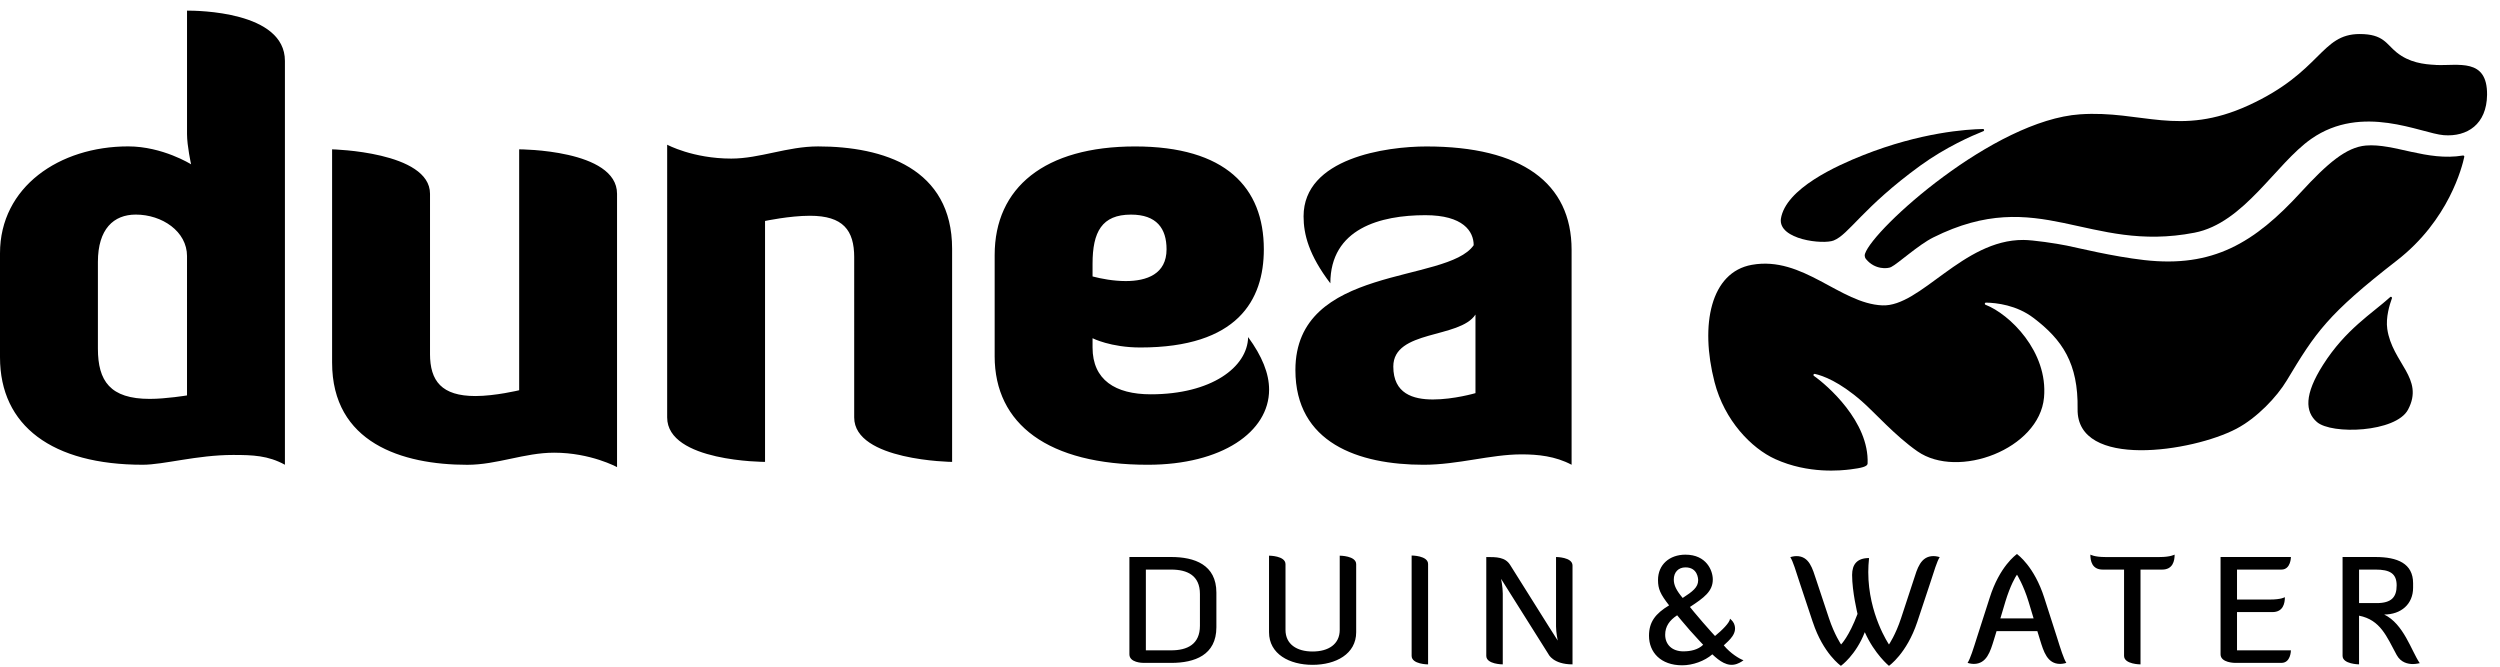 <svg viewBox="0 0 180 48" id="logo-dunea" width="100%" height="100%"><g fill="none" fill-rule="evenodd"><path d="M20.514 4.384v29.078c-1.215-.666-2.31-.705-3.734-.705-2.6 0-4.99.705-6.503.705C3.775 33.462 0 30.675 0 25.724v-7.487c0-4.784 4.28-7.697 9.228-7.697 2.477 0 4.53 1.29 4.53 1.29s-.292-1.333-.292-2.163V.765c.713 0 7.048.04 7.048 3.62zm-7.048 14.06c0-1.79-1.804-2.994-3.69-2.994-1.595 0-2.727 1.038-2.727 3.41v6.24c0 2.33.878 3.62 3.732 3.62 1.173 0 2.684-.25 2.684-.25V18.444zM30.96 25.478c0 1.955.84 3.037 3.27 3.037 1.428 0 3.15-.417 3.15-.417V10.752s7.047 0 7.047 3.202v19.68s-1.89-1.04-4.53-1.04c-2.14 0-4.112.872-6.253.872-4.697 0-9.733-1.582-9.733-7.363v-15.35s7.05.164 7.05 3.2V25.48zm30.543-6.948c0-1.956-.8-2.995-3.188-2.995-1.468 0-3.232.375-3.232.375v17.346s-7.047 0-7.047-3.202V10.418s1.846 1 4.616 1c2.054 0 4.026-.876 6.25-.876 4.698 0 9.65 1.582 9.65 7.365v15.35s-7.05-.083-7.05-3.203V18.53zm10.113 7.114v-7.28c0-4.867 3.607-7.82 10.11-7.82 6.503 0 9.27 2.953 9.27 7.405 0 3.66-1.888 7.07-8.892 7.07-2.14 0-3.44-.667-3.44-.667v.668c0 2.33 1.635 3.37 4.194 3.37 4.363 0 6.965-1.956 7.007-4.12 1.006 1.374 1.51 2.622 1.51 3.786 0 3.038-3.4 5.407-8.73 5.407-7.17 0-11.03-2.91-11.03-7.82zm7.048-5.74c.627.166 1.51.333 2.39.333 1.51 0 2.938-.5 2.938-2.288 0-1.5-.714-2.497-2.56-2.497-2.098 0-2.768 1.246-2.768 3.536v.914zm17.123.498c-1.553-2.038-1.93-3.536-1.93-4.824 0-4.204 5.958-5.033 8.85-5.033 6.84 0 10.448 2.62 10.448 7.444v15.474c-1.174-.624-2.433-.748-3.608-.748-2.224 0-4.573.748-7.048.748-4.7 0-9.23-1.58-9.23-6.82 0-7.614 10.908-6.2 12.836-8.988 0-.998-.755-2.162-3.48-2.162-3.23 0-6.84.956-6.84 4.908zm10.446 2.247c-1.134 1.748-5.915 1.08-5.915 3.743 0 1.954 1.426 2.37 2.853 2.37 1.51 0 3.063-.456 3.063-.456V22.65zm65.857-1.257s.057-.053.103-.004c.045.042.027.086.027.086-.172.472-.452 1.386-.337 2.206.352 2.456 2.696 3.562 1.495 5.814-.868 1.64-5.506 1.815-6.564.887-.845-.737-.92-1.966.446-4.113 1.63-2.566 3.53-3.695 4.83-4.875" fill="currentColor"></path><path d="M132.027 17.315c-.768.305-3.972-.058-3.805-1.55.333-2.193 4.05-3.848 5.924-4.592 4.16-1.648 7.474-1.865 8.63-1.884 0 0 .08-.003.08.08 0 .062-.056.077-.056.077-.815.324-2.704 1.148-4.54 2.48-4.142 3.012-5.134 4.953-6.233 5.388" fill="currentColor"></path><path d="M130.663 26.922s-.04-.018-.083.035c-.03.036.005.095.005.095.968.677 4.006 3.307 3.882 6.324-.01.22-.445.32-1.233.42-.65.08-3.023.347-5.423-.744-1.703-.776-3.65-2.766-4.365-5.545-1.065-4.134-.272-7.915 2.69-8.44 3.678-.657 6.34 2.788 9.386 2.92 2.762.123 5.8-4.733 10.16-4.71.695.002 2.364.25 3.13.407.792.16 3.263.777 5.577 1.042 4.927.558 7.91-1.214 11.275-4.885 1.92-2.09 3.27-3.24 4.676-3.362 2.038-.172 4.39 1.152 6.997.718 0 0 .045-.007.07.02.033.037.023.07.023.07-.148.7-1.105 4.56-4.854 7.468-5 3.883-5.856 5.187-7.923 8.63-.72 1.203-2.157 2.71-3.63 3.485-3.16 1.663-11.508 2.934-11.436-1.416.055-3.294-1.102-4.99-3.17-6.56-1.22-.93-2.67-1.092-3.43-1.105 0 0-.08.004-.08.078 0 .058.047.075.047.075 1.733.67 4.517 3.37 4.215 6.683-.343 3.71-6.19 5.908-9.114 3.87-1.614-1.124-3.074-2.792-4.004-3.604-1.624-1.42-2.81-1.845-3.383-1.97" fill="currentColor"></path><path d="M175.383 4.674c-.875-.04-1.92-.165-2.837-.91-.732-.59-.932-1.314-2.647-1.314-2.825 0-2.734 2.72-8.005 5.135-5.02 2.296-7.676.344-12.132.646-6.218.425-14.865 8.216-15.48 10.034-.072.22.05.364.078.397.63.766 1.545.692 1.795.568.51-.254 1.968-1.602 3.044-2.136 7.637-3.81 11.13 1.15 18.803-.34 3.574-.69 5.843-4.96 8.408-6.755 3.68-2.57 7.903-.393 9.543-.266 1.68.13 3.09-.778 3.116-2.905.027-2.688-2.095-2.075-3.687-2.15" fill="currentColor"></path><path d="M82.337 47.728c-.098 0-1.02-.02-1.02-.616v-7.008h3.01c1.674 0 3.253.55 3.253 2.566v2.49c0 2.018-1.58 2.568-3.252 2.568h-1.99zm.165-6.718v5.814h1.826c1.155 0 2.067-.433 2.067-1.77v-2.287c0-1.337-.912-1.757-2.067-1.757h-1.826zm15.143 4.508c0 1.574-1.47 2.35-3.142 2.35-1.662 0-3.133-.776-3.133-2.35v-5.51s1.186 0 1.186.615v4.73c0 1.026.806 1.555 1.947 1.555 1.153 0 1.957-.53 1.957-1.554v-5.346s1.185 0 1.185.615v4.895zm3.992-5.521s1.185 0 1.185.613v7.226s-1.185 0-1.185-.615v-7.223zm9.943 5.217l.576.906s-.122-.593-.122-1.013v-5.002s1.187 0 1.187.613v7.117c-1.4 0-1.73-.733-1.73-.733l-3.414-5.425s.122.572.122 1.058v5.1s-1.187 0-1.187-.614v-7.115c.74 0 1.36 0 1.718.57l2.85 4.54zm18.942-.418l-.936-2.816c-.28-.863-.488-1.564-.685-1.866 0 0 .23-.075.438-.075.944 0 1.162.917 1.434 1.725l.913 2.75c.394 1.186.872 1.887.872 1.887s.574-.572 1.184-2.2c0 0-.39-1.597-.39-2.805 0-.776.37-1.217 1.22-1.217-.036.344-.056.69-.056 1.013 0 3.03 1.49 5.21 1.49 5.21s.477-.692.87-1.89l.903-2.748c.26-.808.498-1.726 1.435-1.726.217 0 .445.074.445.074-.197.302-.403 1.003-.685 1.866l-.935 2.816c-.762 2.274-2.034 3.147-2.034 3.147s-1.034-.84-1.74-2.425c-.642 1.66-1.718 2.425-1.718 2.425s-1.273-.873-2.023-3.147m16.666-1.746c.294.936.597 1.875.904 2.814.27.863.488 1.563.683 1.866 0 0-.228.074-.445.074-.937 0-1.197-.915-1.448-1.724l-.195-.636h-2.937l-.195.636c-.25.81-.51 1.724-1.447 1.724-.216 0-.444-.074-.444-.074.196-.303.413-1.003.685-1.866.304-.94.6-1.878.904-2.814.716-2.276 1.89-3.096 1.968-3.16.065.064 1.24.884 1.968 3.16m-2.807.28l-.357 1.196h2.392l-.36-1.195c-.358-1.186-.836-1.953-.836-1.953-.097.127-.48.767-.84 1.952m9.734-2.318v6.826s-1.185 0-1.185-.615v-6.21h-1.534c-.783 0-.892-.637-.892-1.08 0 0 .282.176 1.066.176h3.926c.783 0 1.075-.176 1.075-.176 0 .443-.12 1.08-.9 1.08h-1.556zm6.948 3.06v2.754h3.88c0 .05-.02.904-.682.904h-3.34s-1.043 0-1.043-.616v-7.008h5.066s0 .906-.683.906h-3.198v2.157h2.37c.838 0 1.076-.172 1.076-.172 0 .442-.12 1.076-.9 1.076h-2.545zm10.592.174c1.414.68 1.955 2.61 2.565 3.505 0 0-.283.063-.488.063-.348 0-.87-.096-1.175-.656-.72-1.326-1.163-2.524-2.708-2.827v3.505s-1.186-.01-1.186-.614v-7.115h2.37c1.578 0 2.708.463 2.708 1.886v.325c0 1.185-.87 1.93-2.087 1.93zm-1.805-3.235v2.414h1.27c1.067 0 1.437-.43 1.437-1.273 0-.862-.49-1.14-1.523-1.14h-1.185zm-45.742 5.458c.38-.358 1.044-.874.733-1.578-.077-.178-.28-.34-.28-.34-.022.286-.574.83-1.082 1.243 0 0-.408-.437-.875-.98-.46-.523-.93-1.11-.93-1.11 1.02-.668 1.646-1.127 1.646-1.98 0-.63-.45-1.786-1.97-1.786-1.145 0-1.975.715-1.975 1.824 0 .646.168 1.016.798 1.826-.987.597-1.447 1.198-1.447 2.19 0 1.192.847 2.126 2.39 2.126.76 0 1.614-.306 2.17-.79.51.48 1.088.923 1.755.694.28-.097.49-.267.49-.267-.286-.097-.942-.49-1.42-1.073m-2.76-5.615c.88 0 .914.815.914.93 0 .508-.4.81-1.114 1.272-.452-.543-.64-.91-.64-1.328 0-.52.327-.874.84-.874m-.147 6.047c-.828 0-1.313-.5-1.313-1.195 0-.6.305-1.036.862-1.403 0 0 .543.658.923 1.09.384.434.95 1.034.95 1.034-.376.365-.916.473-1.422.473" fill="currentColor"></path></g></svg>
